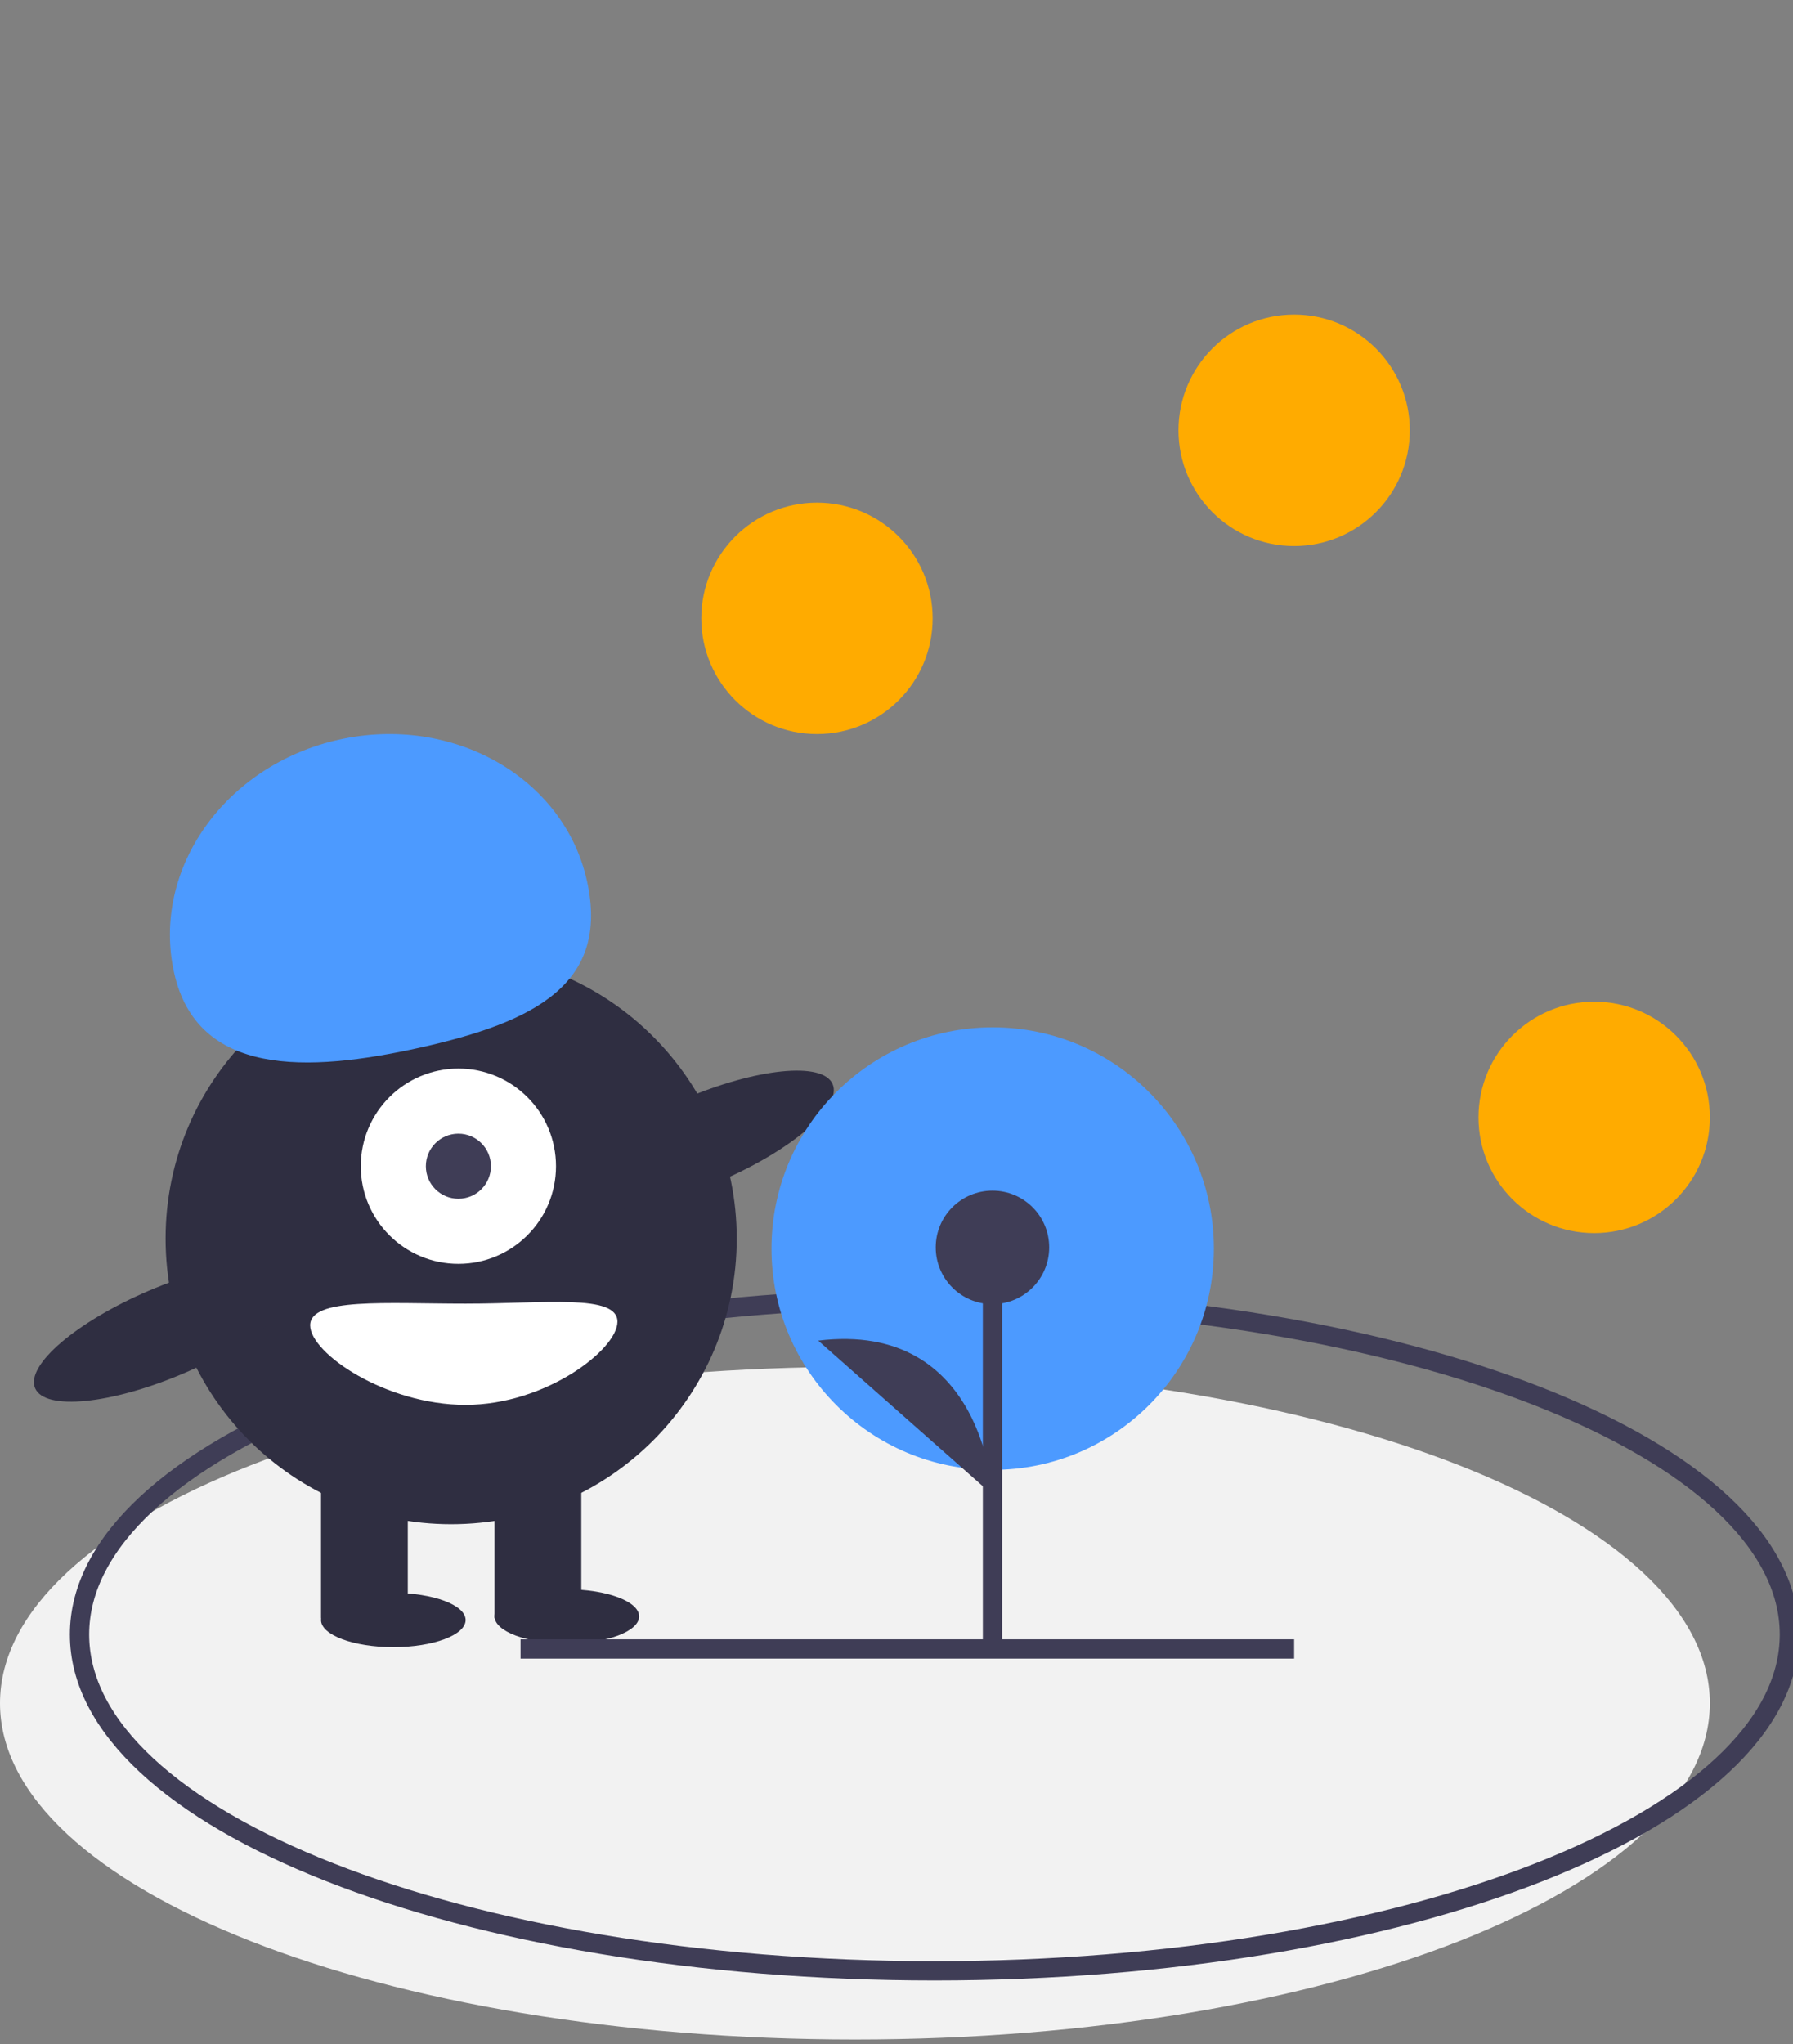 <svg xmlns="http://www.w3.org/2000/svg" width="186" height="212" fill="none" viewBox="0 0 186 212">
    <rect x="0" y="0" width="186" height="212" fill="#808080" stroke="none"/>
    <g clip-path="url(#clip0)">
        <path fill="#F2F2F2" d="M88.688 211.5c48.98 0 88.687-15.614 88.687-34.875s-39.707-34.875-88.688-34.875C39.708 141.75 0 157.364 0 176.625S39.707 211.5 88.688 211.5z"/>
        <path stroke="#3F3D56" stroke-miterlimit="10" stroke-width="2" d="M96.938 204.375c48.98 0 88.687-15.614 88.687-34.875s-39.707-34.875-88.688-34.875c-48.98 0-88.687 15.614-88.687 34.875s39.707 34.875 88.688 34.875z"/>
        <path fill="#2F2E41" d="M46.802 158.062c16.361 0 29.625-13.263 29.625-29.624 0-16.362-13.264-29.625-29.625-29.625-16.362 0-29.625 13.263-29.625 29.625 0 16.361 13.263 29.624 29.625 29.624z"/>
        <path fill="#2F2E41" d="M42.302 151.687h-9v16.125h9v-16.125zM60.302 151.687h-9v16.125h9v-16.125z"/>
        <path fill="#2F2E41" d="M40.802 170.812c4.142 0 7.5-1.259 7.5-2.812s-3.358-2.812-7.5-2.812c-4.142 0-7.5 1.259-7.5 2.812s3.358 2.812 7.5 2.812zM58.802 170.438c4.142 0 7.5-1.26 7.5-2.813 0-1.553-3.358-2.813-7.5-2.813-4.142 0-7.5 1.26-7.5 2.813 0 1.553 3.358 2.813 7.5 2.813z"/>
        <path fill="#fff" d="M47.552 131.063c5.592 0 10.125-4.534 10.125-10.125 0-5.592-4.533-10.126-10.125-10.126s-10.125 4.534-10.125 10.126c0 5.591 4.533 10.125 10.125 10.125z"/>
        <path fill="#3F3D56" d="M47.552 124.312c1.864 0 3.375-1.511 3.375-3.375 0-1.863-1.511-3.375-3.375-3.375s-3.375 1.512-3.375 3.375c0 1.864 1.51 3.375 3.375 3.375z"/>
        <path fill="#4C9AFF" d="M18.064 100.887c-2.392-10.713 5.255-21.538 17.08-24.178 11.824-2.64 23.349 3.904 25.74 14.617 2.393 10.713-5.444 14.664-17.268 17.304-11.825 2.64-23.16 2.97-25.552-7.743z"/>
        <path fill="#2F2E41" d="M74.587 122.529c7.52-3.219 12.799-7.743 11.788-10.104-1.01-2.361-7.927-1.665-15.447 1.554-7.521 3.219-12.799 7.742-11.788 10.103 1.01 2.361 7.926 1.666 15.447-1.553zM19.087 142.404c7.52-3.219 12.799-7.743 11.788-10.104-1.01-2.361-7.927-1.665-15.447 1.554-7.521 3.219-12.799 7.742-11.788 10.103 1.01 2.361 7.926 1.666 15.447-1.553z"/>
        <path fill="#fff" d="M64.052 137.063c0 2.899-7.466 8.624-15.75 8.624-8.285 0-16.125-5.35-16.125-8.249 0-2.9 7.84-2.25 16.125-2.25 8.284 0 15.75-1.025 15.75 1.875z"/>
        <path fill="#4C9AFF" d="M102.976 152.427c12.672 0 22.945-10.273 22.945-22.945s-10.273-22.945-22.945-22.945-22.945 10.273-22.945 22.945 10.273 22.945 22.945 22.945z"/>
        <path stroke="#3F3D56" stroke-miterlimit="10" stroke-width="2" d="M102.956 170.976v-41.62"/>
        <path fill="#3F3D56" d="M102.956 135.241c3.25 0 5.885-2.635 5.885-5.885 0-3.251-2.635-5.886-5.885-5.886s-5.886 2.635-5.886 5.886c0 3.25 2.635 5.885 5.886 5.885zM102.956 155.007s-.841-18.084-18.078-15.982z"/>
        <path stroke="#3F3D56" stroke-miterlimit="10" stroke-width="2" d="M54 171h80.25"/>
        <path fill="#FFAB00" d="M165.375 127.875c6.627 0 12-5.373 12-12s-5.373-12-12-12-12 5.373-12 12 5.373 12 12 12zM84.75 76.125c6.627 0 12-5.373 12-12s-5.373-12-12-12-12 5.373-12 12 5.373 12 12 12zM134.25 56.625c6.627 0 12-5.373 12-12s-5.373-12-12-12-12 5.373-12 12 5.373 12 12 12z"/>
    </g>
    <defs>
        <clipPath id="clip0">
            <path fill="#fff" d="M0 0H186V211.5H0z"/>
        </clipPath>
    </defs>
</svg>
